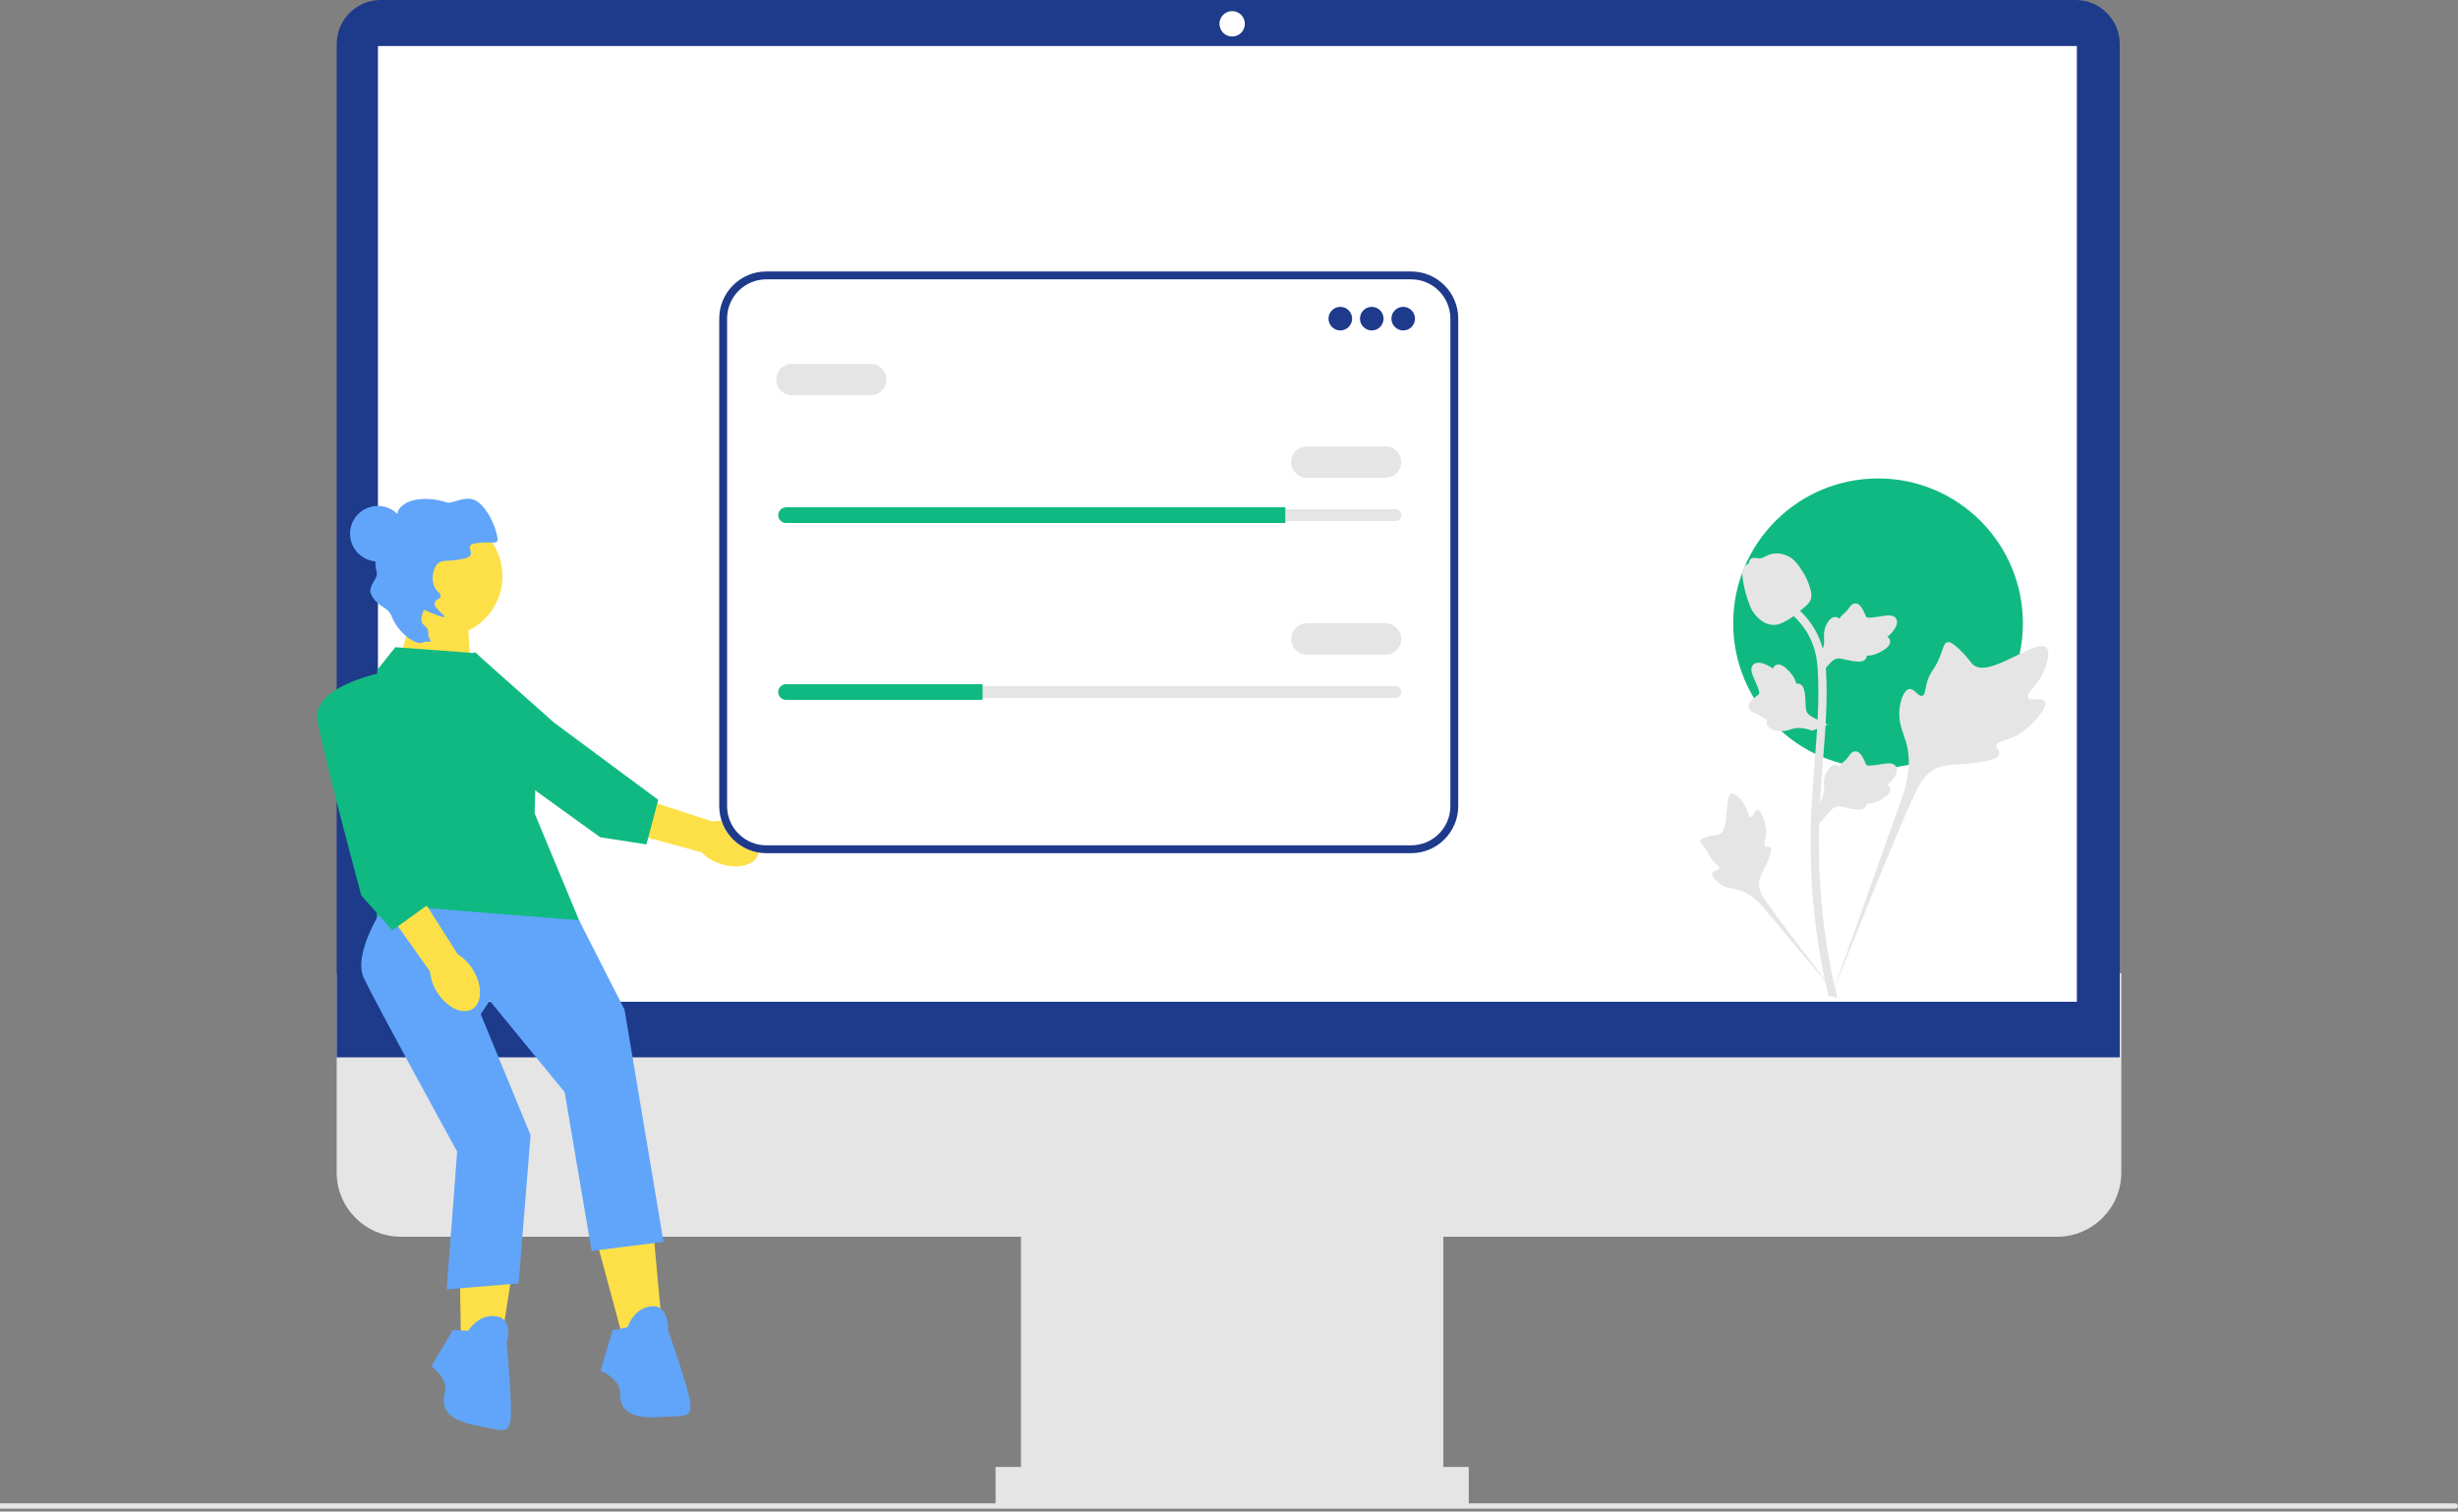 <svg width="800" height="492" viewBox="0 0 800 492" fill="none" xmlns="http://www.w3.org/2000/svg">
<rect x="0" y="0" width="800" height="492" fill="#808080" stroke="none"/>
<g id="service-animation" clip-path="url(#clip0_158_351)">
<path id="Vector" d="M669.518 402.563H130.483C118.955 402.563 109.576 393.185 109.576 381.656V316.779H690.425V381.656C690.425 393.185 681.046 402.563 669.518 402.563Z" fill="#E5E5E5"/>
<path id="Vector_2" d="M469.764 391.711H332.303V489.897H469.764V391.711Z" fill="#E5E5E5"/>
<path id="Vector_3" d="M478.032 477.495H324.035V489.897H478.032V477.495Z" fill="#E5E5E5"/>
<path id="Vector_4" d="M689.908 344.168H109.576V14.347C109.576 6.436 116.012 0 123.923 0H675.56C683.471 0 689.908 6.436 689.908 14.347V344.168Z" fill="#1E3A8A"/>
<path id="Vector_5" d="M401.034 11.886C403.317 11.886 405.168 10.035 405.168 7.751C405.168 5.468 403.317 3.617 401.034 3.617C398.75 3.617 396.899 5.468 396.899 7.751C396.899 10.035 398.75 11.886 401.034 11.886Z" fill="white"/>
<path id="Vector_6" d="M675.955 14.986H123.012V326.081H675.955V14.986Z" fill="white"/>
<path id="Vector_7" d="M611.241 250.024C637.278 250.024 658.385 228.917 658.385 202.88C658.385 176.843 637.278 155.736 611.241 155.736C585.204 155.736 564.097 176.843 564.097 202.88C564.097 228.917 585.204 250.024 611.241 250.024Z" fill="#10B981"/>
<path id="Vector_8" d="M800 490.204C800 490.684 799.611 491.072 799.132 491.072H0V489.336H799.132C799.611 489.336 800 489.725 800 490.204Z" fill="#E5E5E5"/>
<g id="Group">
<path id="Vector_9" d="M135.345 196.024L129.388 216.873L153.215 218.362L151.726 193.79L135.345 196.024Z" fill="#FDE047"/>
<g id="Group_2">
<g id="Group_3">
<path id="uuid-a6c07e27-609a-42c1-9803-308006772003-350" d="M234.334 281.133C239.988 283.064 245.567 281.711 246.795 278.112C248.023 274.513 244.435 270.032 238.778 268.102C236.529 267.3 234.121 267.048 231.755 267.368L207.694 259.491L204.238 270.861L228.325 277.419C230.002 279.119 232.063 280.393 234.334 281.133Z" fill="#FDE047"/>
<path id="Vector_10" d="M154.492 212.249C154.492 212.249 139.577 230.192 148.206 237.617C156.834 245.041 195.367 272.524 195.367 272.524L210.389 274.863L214.231 260.342L180.311 235.207L154.492 212.249Z" fill="#10B981"/>
</g>
<path id="Vector_11" d="M194.011 403.266L202.301 433.984L215.465 431.546L212.54 399.853L194.011 403.266Z" fill="#FDE047"/>
<path id="Vector_12" d="M204.251 432.034L199.375 433.009L195.474 446.174C195.474 446.174 201.813 448.612 201.813 453.488C201.813 458.364 204.251 461.777 214.003 461.289C223.755 460.802 224.73 461.289 224.73 457.389C224.73 453.488 217.416 433.009 217.416 433.009C217.416 433.009 217.903 424.72 212.052 425.208C206.201 425.695 204.251 432.034 204.251 432.034Z" fill="#60A5FA"/>
<path id="Vector_13" d="M149.438 402.788L150.004 434.6L163.366 435.439L168.24 403.986L149.438 402.788Z" fill="#FDE047"/>
<path id="Vector_14" d="M152.37 433.183L147.403 432.943L140.417 444.763C140.417 444.763 145.972 448.67 144.785 453.399C143.599 458.128 145.133 462.032 154.71 463.932C164.288 465.832 165.115 466.542 166.064 462.759C167.013 458.975 164.902 437.332 164.902 437.332C164.902 437.332 167.392 429.411 161.598 428.46C155.804 427.509 152.37 433.183 152.37 433.183Z" fill="#60A5FA"/>
<path id="Vector_15" d="M155.004 212.619L128.675 210.668L122.824 217.982C122.824 217.982 119.898 267.229 121.848 272.105C123.799 276.981 122.336 304.773 122.336 304.773L188.712 300.141L174.02 264.791L174.508 244.312L161.343 219.445L155.004 212.619Z" fill="#10B981"/>
<path id="Vector_16" d="M125.262 294.534C125.262 294.534 114.535 310.137 118.435 318.426C122.336 326.715 148.795 374.844 148.795 374.844L145.382 419.702L168.786 417.751L172.687 369.48L156.467 330.128L159.393 325.74L183.772 355.483L192.549 407.167L215.953 404.241L203.276 328.665L188.46 299.536L125.262 294.534Z" fill="#60A5FA"/>
<path id="Vector_17" d="M122.97 182.759C127.962 182.759 132.009 178.712 132.009 173.719C132.009 168.727 127.962 164.679 122.97 164.679C117.977 164.679 113.93 168.727 113.93 173.719C113.93 178.712 117.977 182.759 122.97 182.759Z" fill="#60A5FA"/>
<path id="Vector_18" d="M143.846 207.232C154.718 207.232 163.532 198.418 163.532 187.545C163.532 176.673 154.718 167.859 143.846 167.859C132.973 167.859 124.159 176.673 124.159 187.545C124.159 198.418 132.973 207.232 143.846 207.232Z" fill="#FDE047"/>
<path id="Vector_19" d="M137.604 209.128C135.511 210.236 129.624 206.167 127.518 200.714C126.162 197.207 122.868 197.79 120.765 193.416C119.54 190.867 123.198 188.373 122.595 186.169C121.502 182.176 122.872 178.603 123.047 178.165C124.554 174.387 126.776 174.475 128.568 170.078C129.647 167.43 128.955 167.12 129.862 165.765C132.479 161.856 140.072 161.708 145.427 163.556C147.28 164.196 151.744 160.768 155.368 163.251C159.637 166.177 162.477 174.61 161.824 176.155C161.427 177.094 159.217 176.138 154.62 176.86C150.364 177.529 155.981 180.709 151.191 181.793C145.527 183.075 143.821 181.905 142.252 183.697C140.592 185.591 140.286 189.425 141.8 191.701C142.551 192.83 143.52 193.228 143.398 194.014C143.177 195.449 141.902 194.669 141.484 196.191C140.998 197.962 145.032 200.283 144.682 200.819C144.611 200.927 144.309 201.044 140.37 199.525C138.797 198.919 138.19 198.396 138.014 198.589C137.728 198.903 136.314 202.047 137.921 203.384C140.422 205.465 138.688 206.291 139.828 207.921C141.005 209.602 138.934 208.423 137.604 209.128Z" fill="#60A5FA"/>
<g id="Group_4">
<path id="uuid-cdcc4a7b-c7e9-4136-bdd1-e7c84b73eb6c-351" d="M142.213 322.873C145.355 327.955 150.524 330.453 153.758 328.453C156.992 326.453 157.066 320.713 153.922 315.629C152.694 313.582 150.994 311.858 148.963 310.602L135.379 289.237L125.49 295.825L139.931 316.187C140.147 318.566 140.93 320.859 142.213 322.873Z" fill="#FDE047"/>
<path id="Vector_20" d="M124.286 218.957C124.286 218.957 101.37 223.346 103.32 234.56C105.27 245.775 117.581 291.476 117.581 291.476L127.699 302.823L139.889 294.046L129.65 253.089L124.286 218.957Z" fill="#10B981"/>
</g>
</g>
</g>
<g id="Group_5">
<path id="Vector_21" d="M665.573 228.323C664.672 226.803 660.773 228.43 660.057 227.051C659.342 225.677 662.965 223.583 665.034 218.8C665.408 217.938 667.759 212.503 666.018 210.825C662.718 207.646 647.617 220.765 642.332 216.472C641.172 215.53 640.362 213.649 636.852 210.595C635.455 209.381 634.611 208.832 633.794 209.036C632.634 209.326 632.542 210.878 631.299 213.929C629.434 218.505 628.331 218.229 627.245 221.88C626.438 224.59 626.623 226.166 625.673 226.473C624.33 226.907 623.094 224.033 621.392 224.29C619.655 224.553 618.605 227.9 618.274 230.406C617.651 235.109 619.378 238.212 620.336 241.476C621.376 245.022 621.993 250.415 619.591 258.05L595.812 325.045C601.062 311.298 616.262 273.613 622.649 259.609C624.493 255.566 626.529 251.466 630.709 249.847C634.733 248.289 640.26 249.22 647.307 247.522C648.13 247.324 650.414 246.743 650.701 245.399C650.939 244.289 649.595 243.669 649.802 242.629C650.079 241.234 652.72 241.217 655.966 239.607C658.255 238.472 659.681 237.123 660.908 235.962C661.277 235.612 666.773 230.346 665.573 228.323Z" fill="#E5E5E5"/>
<path id="Vector_22" d="M572.022 263.592C571.016 263.596 570.69 265.979 569.806 265.933C568.926 265.887 568.943 263.505 567.193 261.109C566.877 260.677 564.888 257.955 563.562 258.325C561.05 259.028 563.132 270.225 559.5 271.58C558.703 271.877 557.546 271.732 555.034 272.574C554.035 272.909 553.522 273.165 553.387 273.625C553.194 274.278 553.929 274.77 555.068 276.261C556.776 278.497 556.322 278.958 557.801 280.545C558.898 281.723 559.725 282.087 559.602 282.641C559.427 283.426 557.66 283.203 557.295 284.113C556.923 285.041 558.263 286.522 559.397 287.408C561.526 289.071 563.547 289.118 565.425 289.59C567.466 290.103 570.291 291.356 573.345 294.738L599.366 325.739C594.133 319.196 580.023 300.862 574.992 293.687C573.54 291.615 572.115 289.433 572.527 286.914C572.923 284.489 574.975 282.045 576.175 278.097C576.315 277.636 576.688 276.347 576.112 275.819C575.636 275.382 574.944 275.862 574.493 275.461C573.888 274.922 574.642 273.621 574.788 271.563C574.892 270.112 574.641 269.023 574.425 268.086C574.36 267.804 573.361 263.587 572.022 263.592Z" fill="#E5E5E5"/>
<path id="Vector_23" d="M592.088 268.097L591.482 262.687L591.759 262.277C593.041 260.38 593.694 258.528 593.701 256.77C593.703 256.491 593.69 256.211 593.677 255.927C593.624 254.798 593.559 253.396 594.29 251.76C594.701 250.849 595.853 248.738 597.584 248.999C598.051 249.065 598.403 249.279 598.671 249.53C598.71 249.467 598.751 249.404 598.794 249.336C599.333 248.513 599.76 248.161 600.172 247.821C600.488 247.56 600.814 247.291 601.326 246.654C601.551 246.374 601.726 246.129 601.873 245.922C602.321 245.298 602.907 244.554 603.938 244.567C605.041 244.619 605.618 245.53 606.001 246.134C606.684 247.21 606.993 247.986 607.198 248.5C607.273 248.688 607.358 248.9 607.401 248.965C607.756 249.488 610.644 248.999 611.732 248.822C614.175 248.414 616.29 248.062 617.161 249.603C617.785 250.705 617.322 252.163 615.741 254.051C615.249 254.639 614.725 255.086 614.26 255.436C614.645 255.665 614.99 256.018 615.13 256.572C615.459 257.883 614.332 259.197 611.781 260.482C611.148 260.804 610.295 261.232 609.1 261.438C608.537 261.535 608.03 261.558 607.597 261.572C607.587 261.822 607.529 262.094 607.376 262.373C606.928 263.196 605.995 263.588 604.59 263.494C603.044 263.413 601.77 263.118 600.647 262.859C599.666 262.635 598.821 262.444 598.158 262.488C596.927 262.588 595.979 263.572 594.866 264.85L592.088 268.097Z" fill="#E5E5E5"/>
<path id="Vector_24" d="M594.9 235.887L589.82 237.846L589.354 237.682C587.194 236.923 585.237 236.761 583.535 237.2C583.264 237.269 582.997 237.353 582.725 237.438C581.647 237.775 580.306 238.194 578.539 237.901C577.553 237.735 575.219 237.156 575.033 235.415C574.978 234.947 575.096 234.552 575.27 234.229C575.2 234.207 575.129 234.184 575.052 234.16C574.119 233.847 573.67 233.523 573.237 233.211C572.904 232.972 572.561 232.724 571.815 232.391C571.487 232.244 571.206 232.137 570.968 232.047C570.251 231.772 569.382 231.395 569.133 230.393C568.904 229.314 569.64 228.524 570.126 228.001C570.994 227.067 571.666 226.571 572.112 226.242C572.275 226.122 572.458 225.987 572.51 225.928C572.925 225.452 571.72 222.783 571.273 221.776C570.259 219.515 569.381 217.559 570.651 216.326C571.559 215.442 573.086 215.521 575.314 216.571C576.008 216.898 576.572 217.291 577.029 217.652C577.154 217.221 577.407 216.798 577.907 216.522C579.092 215.872 580.649 216.629 582.539 218.77C583.011 219.301 583.641 220.017 584.144 221.121C584.38 221.641 584.532 222.125 584.654 222.541C584.899 222.487 585.177 222.475 585.486 222.551C586.396 222.776 587.011 223.579 587.277 224.962C587.591 226.478 587.628 227.785 587.663 228.937C587.694 229.943 587.724 230.808 587.935 231.439C588.343 232.604 589.537 233.271 591.054 234.024L594.9 235.887Z" fill="#E5E5E5"/>
<path id="Vector_25" d="M592.088 219.95L591.482 214.54L591.759 214.13C593.041 212.234 593.694 210.382 593.701 208.624C593.703 208.344 593.69 208.065 593.677 207.78C593.624 206.652 593.559 205.249 594.29 203.614C594.701 202.702 595.853 200.592 597.584 200.853C598.051 200.918 598.403 201.132 598.671 201.383C598.71 201.32 598.751 201.258 598.794 201.19C599.333 200.367 599.76 200.014 600.172 199.675C600.488 199.413 600.814 199.144 601.326 198.507C601.551 198.228 601.726 197.982 601.873 197.776C602.321 197.151 602.907 196.407 603.938 196.42C605.041 196.472 605.618 197.384 606.001 197.987C606.684 199.063 606.993 199.839 607.198 200.354C607.273 200.542 607.358 200.753 607.401 200.819C607.756 201.341 610.644 200.853 611.732 200.675C614.175 200.268 616.29 199.915 617.161 201.456C617.785 202.558 617.322 204.016 615.741 205.905C615.249 206.492 614.725 206.939 614.26 207.289C614.645 207.519 614.99 207.871 615.13 208.425C615.459 209.737 614.332 211.05 611.781 212.336C611.148 212.657 610.295 213.085 609.1 213.292C608.537 213.388 608.03 213.412 607.597 213.425C607.587 213.676 607.529 213.947 607.376 214.227C606.928 215.05 605.995 215.441 604.59 215.347C603.044 215.266 601.77 214.971 600.647 214.713C599.666 214.488 598.821 214.297 598.158 214.342C596.927 214.441 595.979 215.426 594.866 216.703L592.088 219.95Z" fill="#E5E5E5"/>
<path id="Vector_26" d="M597.624 324.957L596.49 324.247L595.168 324.398C595.147 324.275 595.075 323.993 594.967 323.552C594.375 321.133 592.572 313.772 591.067 302.18C590.017 294.087 589.423 285.768 589.3 277.448C589.177 269.115 589.572 262.807 589.888 257.737C590.127 253.913 590.417 250.271 590.701 246.724C591.459 237.247 592.173 228.296 591.642 218.385C591.524 216.173 591.277 211.568 588.587 206.667C587.026 203.825 584.876 201.302 582.196 199.171L583.863 197.076C586.821 199.432 589.199 202.227 590.933 205.382C593.916 210.815 594.185 215.833 594.314 218.244C594.855 228.33 594.132 237.368 593.367 246.936C593.085 250.47 592.795 254.096 592.557 257.904C592.244 262.927 591.853 269.181 591.975 277.406C592.095 285.627 592.683 293.844 593.718 301.835C595.205 313.281 596.982 320.532 597.566 322.915C597.877 324.187 597.942 324.453 597.624 324.957Z" fill="#E5E5E5"/>
<path id="Vector_27" d="M577.291 203.421C577.181 203.421 577.07 203.418 576.958 203.41C574.68 203.287 572.571 201.924 570.688 199.359C569.805 198.152 569.353 196.775 568.451 194.03C568.312 193.607 567.633 191.46 567.22 188.505C566.95 186.575 566.983 185.768 567.366 185.055C567.791 184.261 568.478 183.707 569.251 183.333C569.217 183.077 569.244 182.814 569.355 182.544C569.811 181.429 571.023 181.575 571.679 181.646C572.011 181.688 572.425 181.743 572.871 181.719C573.574 181.685 573.951 181.476 574.523 181.163C575.071 180.862 575.751 180.489 576.761 180.282C578.751 179.867 580.419 180.431 580.969 180.617C583.862 181.581 585.288 183.83 586.939 186.434C587.268 186.956 588.398 188.858 589.143 191.465C589.681 193.346 589.606 194.181 589.444 194.803C589.115 196.08 588.338 196.812 586.364 198.426C584.303 200.116 583.269 200.962 582.381 201.477C580.313 202.671 579.015 203.421 577.291 203.421Z" fill="#E5E5E5"/>
</g>
<g id="Group_6">
<path id="Vector_28" d="M459.288 277.715H249.411C240.962 277.715 234.088 270.84 234.088 262.392V103.69C234.088 95.242 240.962 88.368 249.411 88.368H459.288C467.737 88.368 474.61 95.242 474.61 103.69V262.392C474.61 270.84 467.737 277.715 459.288 277.715Z" fill="white"/>
<path id="Vector_29" d="M459.288 277.715H249.411C240.962 277.715 234.088 270.84 234.088 262.392V103.69C234.088 95.242 240.962 88.368 249.411 88.368H459.288C467.737 88.368 474.61 95.242 474.61 103.69V262.392C474.61 270.84 467.737 277.715 459.288 277.715ZM249.411 90.926C242.373 90.926 236.647 96.652 236.647 103.69V262.392C236.647 269.43 242.373 275.156 249.411 275.156H459.288C466.326 275.156 472.051 269.43 472.051 262.392V103.69C472.051 96.652 466.326 90.926 459.288 90.926H249.411Z" fill="#1E3A8A"/>
<path id="Vector_30" d="M436.229 107.558C438.349 107.558 440.067 105.84 440.067 103.72C440.067 101.6 438.349 99.882 436.229 99.882C434.109 99.882 432.391 101.6 432.391 103.72C432.391 105.84 434.109 107.558 436.229 107.558Z" fill="#1E3A8A"/>
<path id="Vector_31" d="M446.464 107.558C448.584 107.558 450.302 105.84 450.302 103.72C450.302 101.6 448.584 99.882 446.464 99.882C444.344 99.882 442.626 101.6 442.626 103.72C442.626 105.84 444.344 107.558 446.464 107.558Z" fill="#1E3A8A"/>
<path id="Vector_32" d="M456.699 107.558C458.819 107.558 460.537 105.84 460.537 103.72C460.537 101.6 458.819 99.882 456.699 99.882C454.579 99.882 452.861 101.6 452.861 103.72C452.861 105.84 454.579 107.558 456.699 107.558Z" fill="#1E3A8A"/>
<path id="Vector_33" d="M255.838 165.77C254.78 165.77 253.919 166.63 253.919 167.689C253.919 168.205 254.118 168.682 254.48 169.034C254.844 169.408 255.322 169.608 255.838 169.608H454.14C455.199 169.608 456.059 168.747 456.059 167.689C456.059 167.173 455.86 166.695 455.498 166.343C455.134 165.969 454.656 165.77 454.14 165.77H255.838Z" fill="#E5E5E5"/>
<path id="Vector_34" d="M418.318 165.13V170.247H255.838C255.134 170.247 254.494 169.966 254.034 169.493C253.56 169.032 253.279 168.392 253.279 167.689C253.279 166.281 254.431 165.13 255.838 165.13H418.318Z" fill="#10B981"/>
<path id="Vector_35" d="M450.942 155.535H425.354C422.533 155.535 420.237 153.239 420.237 150.417C420.237 147.595 422.533 145.3 425.354 145.3H450.942C453.763 145.3 456.059 147.595 456.059 150.417C456.059 153.239 453.763 155.535 450.942 155.535Z" fill="#E5E5E5"/>
<path id="Vector_36" d="M283.344 128.668H257.757C254.935 128.668 252.639 126.373 252.639 123.55C252.639 120.728 254.935 118.433 257.757 118.433H283.344C286.166 118.433 288.462 120.728 288.462 123.55C288.462 126.373 286.166 128.668 283.344 128.668Z" fill="#E5E5E5"/>
<path id="Vector_37" d="M255.838 223.341C254.78 223.341 253.919 224.202 253.919 225.26C253.919 225.776 254.118 226.254 254.48 226.606C254.844 226.979 255.322 227.179 255.838 227.179H454.14C455.199 227.179 456.059 226.318 456.059 225.26C456.059 224.744 455.86 224.267 455.498 223.915C455.134 223.541 454.656 223.341 454.14 223.341H255.838Z" fill="#E5E5E5"/>
<path id="Vector_38" d="M319.806 222.702V227.819H255.838C255.134 227.819 254.494 227.538 254.034 227.064C253.56 226.604 253.279 225.964 253.279 225.26C253.279 223.853 254.431 222.702 255.838 222.702H319.806Z" fill="#10B981"/>
<path id="Vector_39" d="M450.942 213.106H425.354C422.533 213.106 420.237 210.811 420.237 207.989C420.237 205.166 422.533 202.871 425.354 202.871H450.942C453.763 202.871 456.059 205.166 456.059 207.989C456.059 210.811 453.763 213.106 450.942 213.106Z" fill="#E5E5E5"/>
</g>
</g>
<defs>
<clipPath id="clip0_158_351">
<rect width="800" height="491.072" fill="white"/>
</clipPath>
</defs>
</svg>
